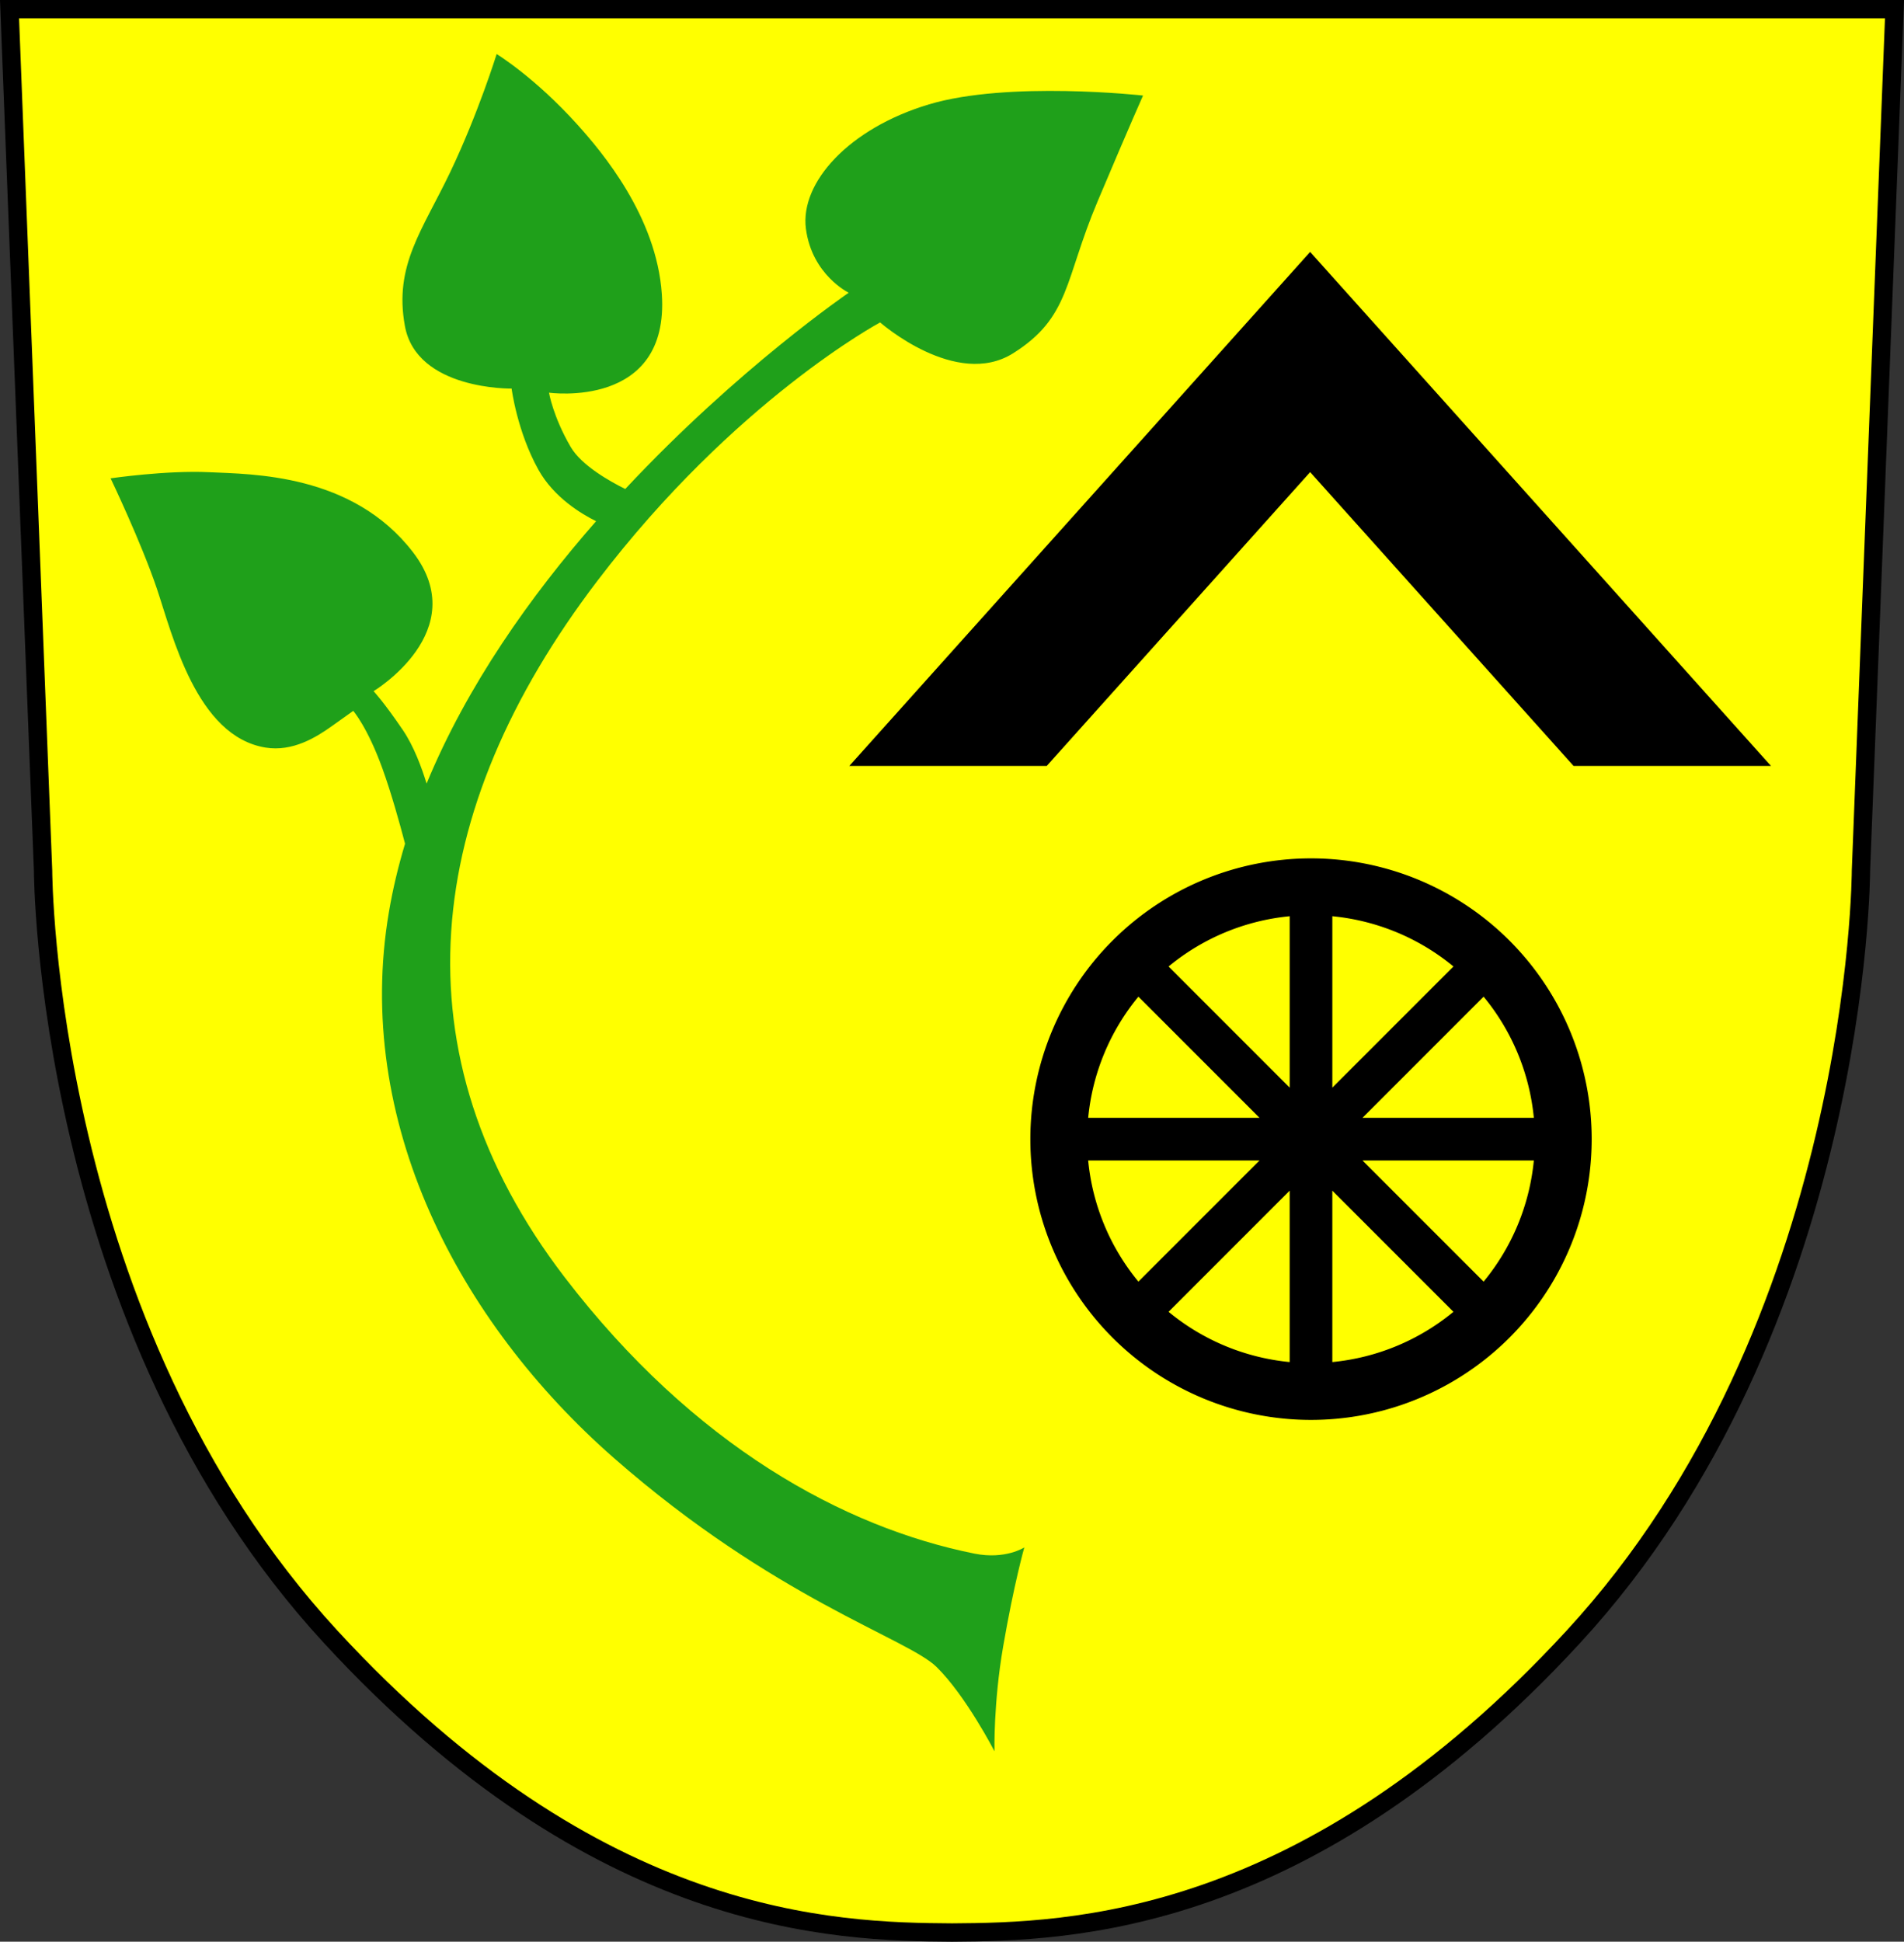 <?xml version="1.0" encoding="UTF-8" standalone="no"?>
<!-- Created with Inkscape (http://www.inkscape.org/) -->

<svg
   width="155.804mm"
   height="158.832mm"
   viewBox="0 0 155.804 158.832"
   version="1.1"
   id="svg4561"
   inkscape:version="1.2.2 (732a01da63, 2022-12-09)"
   sodipodi:docname="Wappen Süderdeich2.svg"
   xmlns:inkscape="http://www.inkscape.org/namespaces/inkscape"
   xmlns:sodipodi="http://sodipodi.sourceforge.net/DTD/sodipodi-0.dtd"
   xmlns="http://www.w3.org/2000/svg"
   xmlns:svg="http://www.w3.org/2000/svg">
  <rect x="0" y="0" width="155.804" height="158.832" fill="#333333" stroke="none"/>
  <sodipodi:namedview
     id="namedview4563"
     pagecolor="#ffffff"
     bordercolor="#666666"
     borderopacity="1.0"
     inkscape:showpageshadow="2"
     inkscape:pageopacity="0.0"
     inkscape:pagecheckerboard="0"
     inkscape:deskcolor="#d1d1d1"
     inkscape:document-units="mm"
     showgrid="false"
     inkscape:zoom="0.89167239"
     inkscape:cx="294.95138"
     inkscape:cy="301.11956"
     inkscape:current-layer="layer1" />
  <defs
     id="defs4558" />
  <g
     inkscape:label="Ebene 1"
     inkscape:groupmode="layer"
     id="layer1"
     transform="translate(-522.39,-67.826)">
    <g
       id="g4529"
       transform="translate(496.497,-0.955)">
      <path
         id="path4501"
         style="fill:#ffff00;fill-opacity:1;stroke:#000000;stroke-width:1.5;stroke-linecap:round;stroke-dasharray:none"
         d="m 26.673,69.531 2.744,70.475 c 0,0 0.073,37.204 23.531,62.664 21.837,23.7 41.295,24.134 50.848,24.193 9.553,-0.059 29.011,-0.493 50.848,-24.193 23.458,-25.46 23.531,-62.664 23.531,-62.664 l 2.744,-70.475 h -77.122 z" />
      <path
         id="path1642"
         style="fill:#1fa01a;fill-opacity:1;stroke:none;stroke-width:0.2;stroke-linecap:round;stroke-dasharray:none"
         d="m 66.534,73.203 c 0,0 -1.502,4.839 -3.782,9.622 -2.28,4.783 -4.637,7.652 -3.726,12.625 0.962,5.253 8.732,5.117 8.732,5.117 0,0 0.445,3.504 2.197,6.646 1.268,2.274 3.549,3.626 4.716,4.202 -5.356,6.107 -10.544,13.413 -13.871,21.464 -0.384,-1.259 -1.029,-3.033 -1.939,-4.375 -1.573,-2.32 -2.399,-3.185 -2.399,-3.185 0,0 8.18,-4.916 3.225,-11.366 -4.955,-6.45 -13.175,-6.378 -16.679,-6.545 -3.504,-0.167 -8.065,0.501 -8.065,0.501 0,0 2.503,5.228 3.782,9.01 1.279,3.782 3.234,12.098 8.899,13.014 2.211,0.358 4.131,-0.827 5.476,-1.792 0.956,-0.685 1.698,-1.211 1.698,-1.211 0,0 1.168,1.335 2.392,4.727 0.728,2.017 1.41,4.468 1.848,6.139 -0.551,1.828 -0.997,3.687 -1.318,5.574 -2.908,17.076 5.664,33.507 18.406,44.676 13.118,11.498 24.001,14.746 26.393,17.082 2.392,2.336 4.754,6.908 4.754,6.908 0,0 -0.098,-3.907 0.708,-8.573 0.888,-5.141 1.731,-8.102 1.731,-8.102 0,0 -1.548,1.015 -4.076,0.508 -10.67,-2.139 -22.971,-8.818 -33.54,-22.61 -13.993,-18.26 -11.651,-38.146 2.67,-56.952 11.266,-14.795 23.148,-21.152 23.148,-21.152 0,0 6.218,5.467 10.89,2.52 4.672,-2.948 4.171,-5.951 6.897,-12.402 2.725,-6.452 3.726,-8.676 3.726,-8.676 0,0 -11.012,-1.224 -17.519,0.723 -6.542,1.957 -10.568,6.396 -10.067,10.178 0.501,3.782 3.504,5.228 3.504,5.228 0,0 -9.015,6.139 -18.288,16.056 -1.239,-0.613 -3.575,-1.918 -4.46,-3.431 -1.452,-2.483 -1.78,-4.449 -1.78,-4.449 0,0 9.875,1.392 9.233,-8.065 -0.431,-6.345 -4.894,-11.624 -6.897,-13.849 -3.499,-3.888 -6.618,-5.784 -6.618,-5.784 z" />
      <path
         id="path4121"
         style="fill:#000000;fill-opacity:1;stroke:none;stroke-width:0.2;stroke-linecap:round;stroke-dasharray:none"
         d="M 133.101,89.389 95.393,131.435 h 16.154 l 21.555,-24.035 21.555,24.035 h 16.154 z" />
      <path
         id="path4186"
         style="fill:#000000;fill-opacity:1;stroke:none;stroke-width:0.2;stroke-linecap:round;stroke-dasharray:none"
         d="m 133.173,138.997 a 22.967,22.967 0 0 0 -22.967,22.967 22.967,22.967 0 0 0 22.967,22.967 22.967,22.967 0 0 0 22.967,-22.967 22.967,22.967 0 0 0 -22.967,-22.967 z m -1.745,4.732 v 14.022 l -9.911,-9.911 a 18.327,18.327 0 0 1 9.911,-4.111 z m 3.49,0 a 18.327,18.327 0 0 1 9.911,4.111 l -9.911,9.911 z m -15.869,6.579 9.911,9.911 h -14.022 a 18.327,18.327 0 0 1 4.111,-9.911 z m 28.247,0 a 18.327,18.327 0 0 1 4.111,9.911 h -14.022 z m -32.359,13.401 h 14.022 l -9.911,9.911 a 18.327,18.327 0 0 1 -4.111,-9.911 z m 22.448,0 h 14.022 a 18.327,18.327 0 0 1 -4.111,9.911 z m -5.958,2.468 v 14.022 a 18.327,18.327 0 0 1 -9.911,-4.111 z m 3.49,0 9.911,9.911 a 18.327,18.327 0 0 1 -9.911,4.111 z" />
    </g>
  </g>
</svg>
